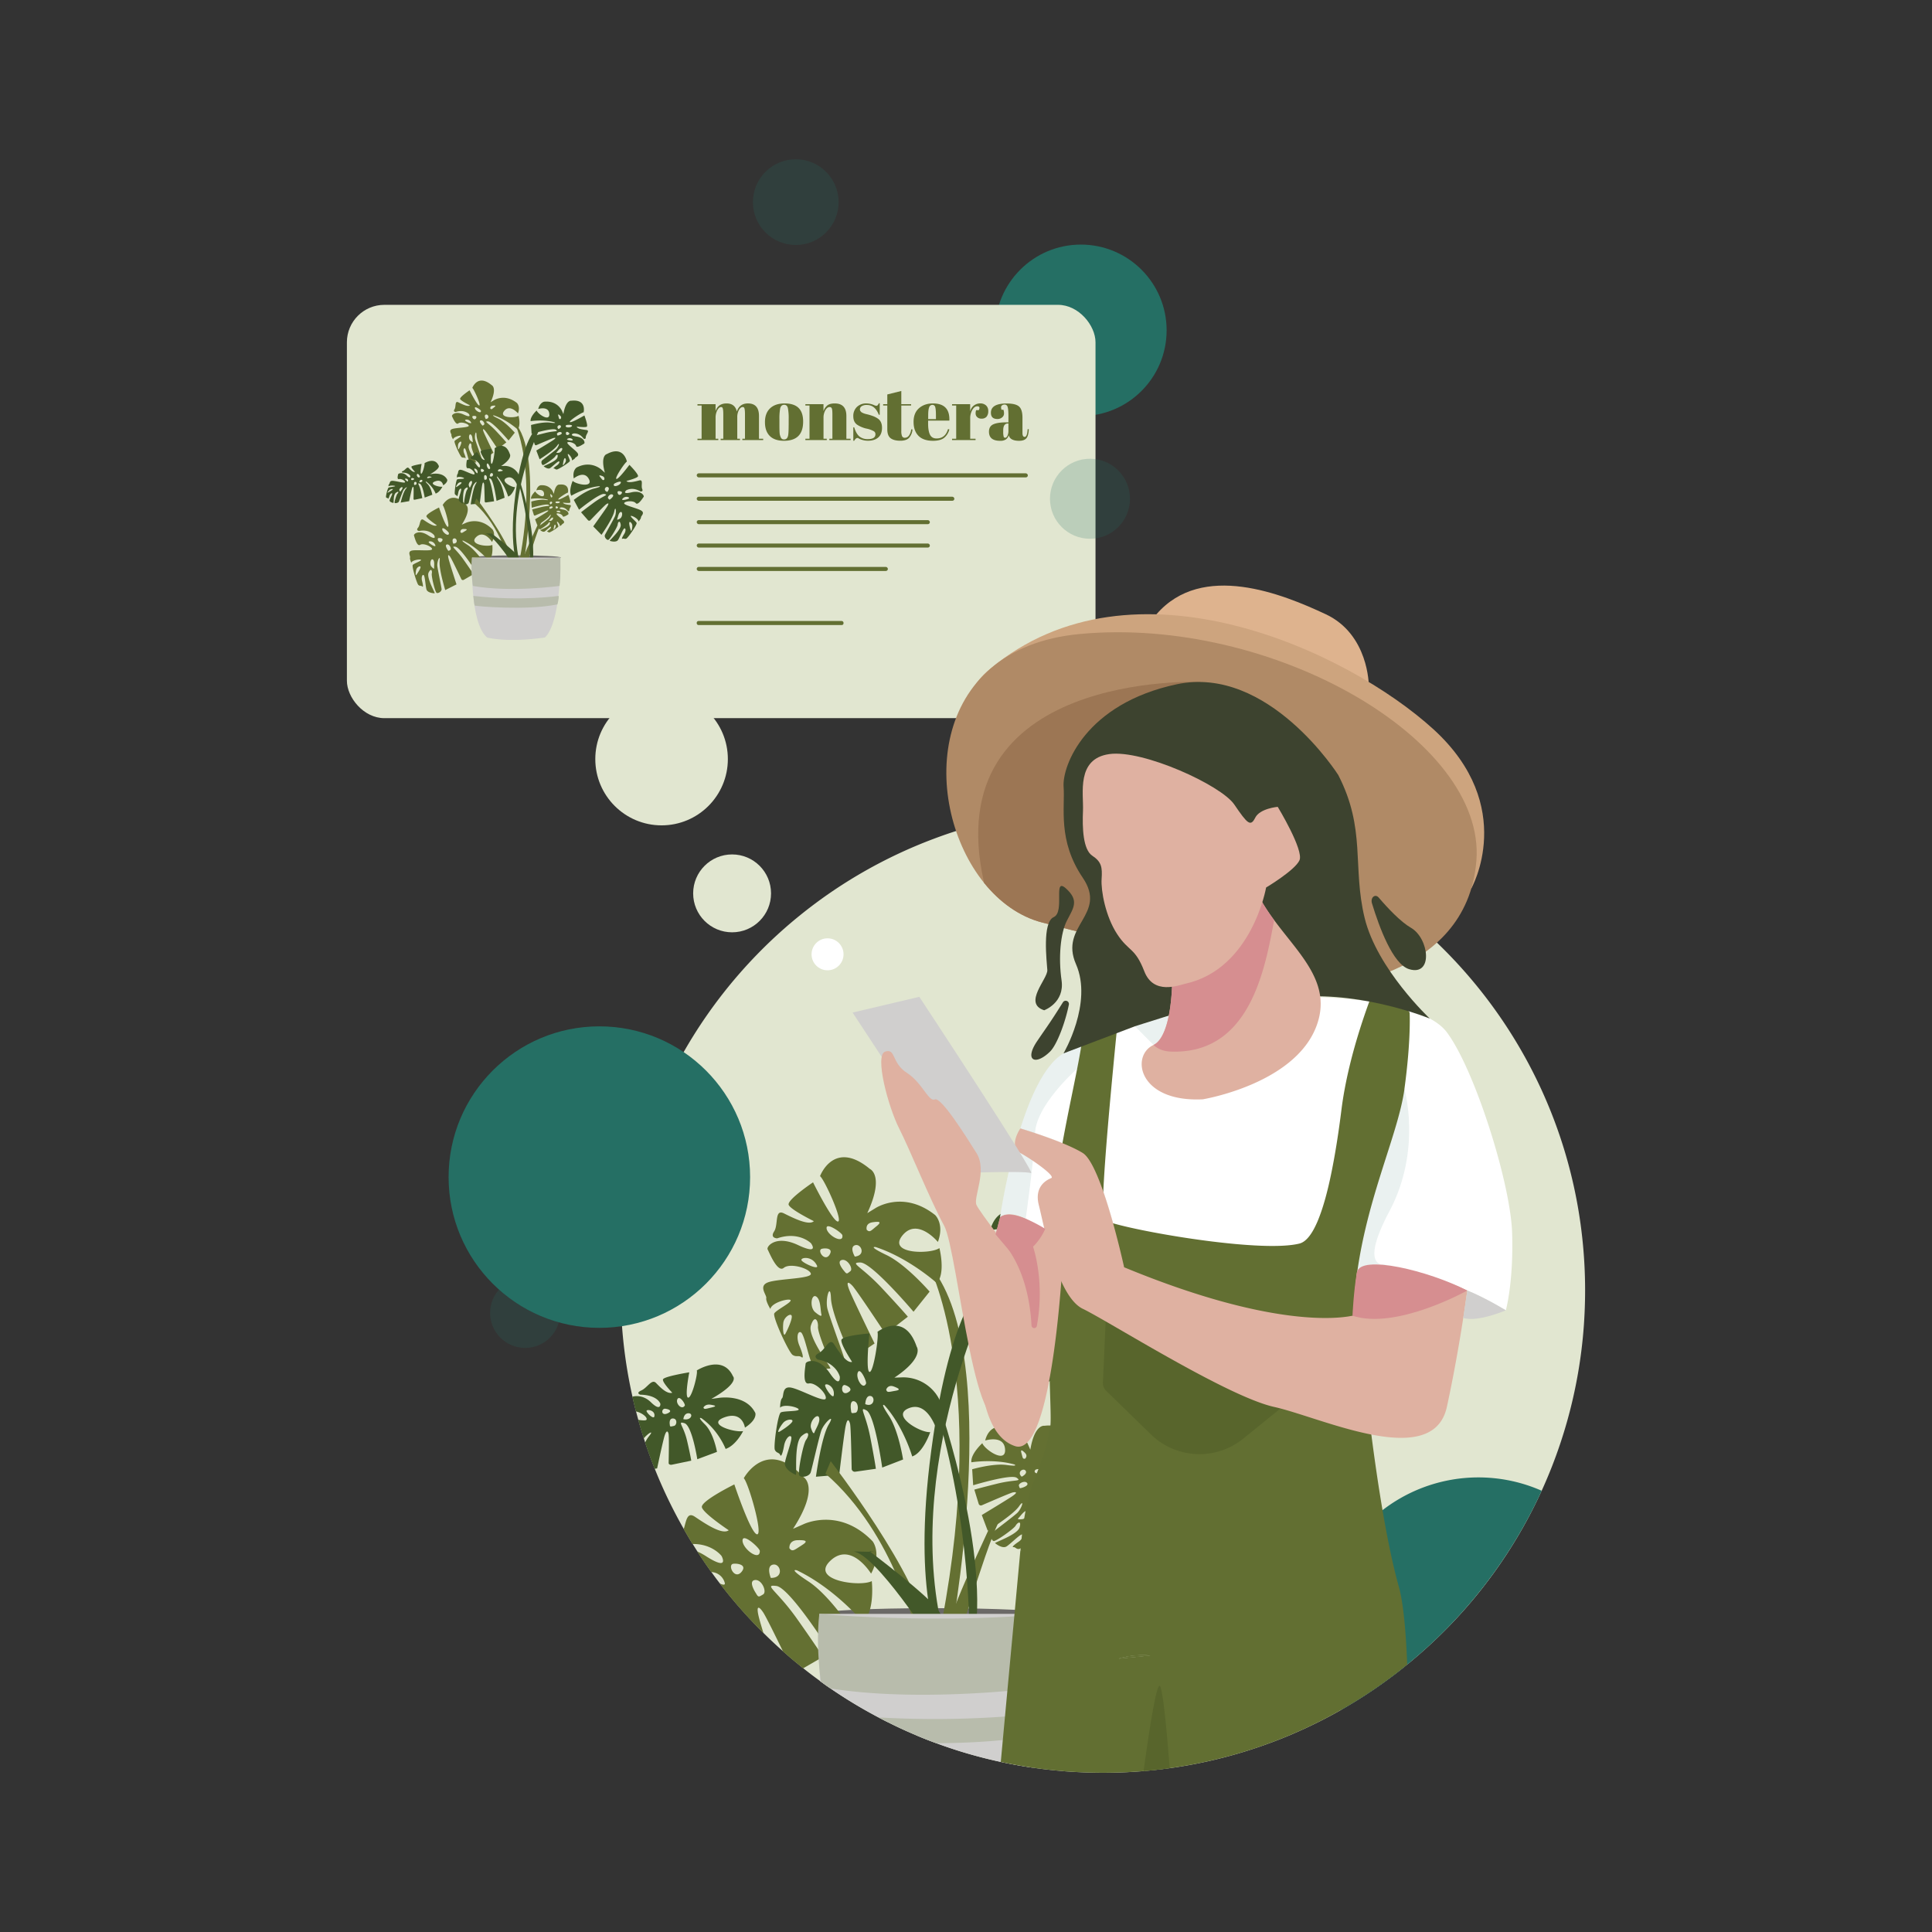 <svg xmlns="http://www.w3.org/2000/svg" viewBox="0 0 1920 1920"><rect x="0" y="0" width="1920" height="1920" fill="#333333" stroke="none"/><defs><style>.cls-1{fill:#e1e6d0;}.cls-2{fill:#256f64;}.cls-3{fill:#deb38e;}.cls-4{fill:#cda47e;}.cls-5{fill:#b08a66;}.cls-6{fill:#6b6967;}.cls-7{fill:#425829;}.cls-8{fill:#647032;}.cls-9{fill:#d0cfce;}.cls-10{fill:#b8bcac;}.cls-11{opacity:0.2;}.cls-12{fill:#626f32;}.cls-13{fill:#fff;}.cls-14{opacity:0.1;}.cls-15{fill:#9c7654;}.cls-16{fill:#58652c;}.cls-17{fill:#dfb1a1;}.cls-18{fill:#3d432f;}.cls-19{fill:#d68e90;}</style></defs><g id="Layer_2" data-name="Layer 2"><path class="cls-1" d="M1575.26,1282.48c0,11.76-.45,23.38-1.25,34.92a478.16,478.16,0,0,1-171.7,333.66c-1.26,1.08-2.54,2.13-3.83,3.13-6.64,5.5-13.42,10.72-20.38,15.76q-17.52,12.83-36.24,24c-3,1.78-6,3.55-9,5.29-8.45,4.84-17.11,9.43-25.88,13.7q-9.18,4.54-18.6,8.63c-2,.9-4,1.77-6,2.61q-20.76,8.76-42.43,15.58a475.63,475.63,0,0,1-66.11,15.72c-3.76.62-7.55,1.21-11.34,1.7-6,.87-12.07,1.57-18.19,2.19l-7.79.73q-8.61.69-17.28,1.12-11.54.51-23.17.52c-3.72,0-7.44,0-11.12-.14-9.19-.21-18.33-.66-27.37-1.36-.63,0-1.22-.14-1.85-.21q-15-1.2-29.7-3.37-15.86-2.3-31.4-5.67a463.93,463.93,0,0,1-64-18.57c-5.74-2.09-11.41-4.28-17-6.61h0c-1.42-.62-2.85-1.18-4.24-1.84q-13.2-5.54-26-12c-.18-.07-.35-.18-.53-.25-1-.45-1.94-.94-3-1.46-1.88-.94-3.79-2-5.67-2.92l-1.11-.59a473.65,473.65,0,0,1-47.75-28.8c-2.26-1.53-4.49-3.09-6.68-4.66l-.91-.69c-.62-.46-1.28-.91-1.91-1.39a7.94,7.94,0,0,1-.8-.6q-8.55-6.15-16.76-12.73-10.23-8.09-20-16.76-10-8.82-19.44-18.22a473.11,473.11,0,0,1-43.47-49.35c-2.89-3.72-5.71-7.51-8.42-11.34-.49-.63-1-1.29-1.42-2q-6.48-9.07-12.45-18.4c-1.6-2.46-3.17-5-4.73-7.47q-4.12-6.63-8-13.46l-.73-1.29a473.2,473.2,0,0,1-28.93-60c-3.41-8.55-6.58-17.25-9.5-26-.45-1.4-.9-2.79-1.35-4.21-1.08-3.31-2.09-6.61-3.1-10-.83-2.82-1.67-5.63-2.43-8.48s-1.53-5.53-2.23-8.32q-1.94-7.31-3.55-14.67a479.41,479.41,0,0,1-11.65-105.49c0-148.46,67.51-281.14,173.51-369,1.25-1,2.5-2.08,3.79-3.09a478,478,0,0,1,133.48-76.62q18-6.82,36.72-12.14c6.86-1.94,13.74-3.75,20.7-5.39l2.68-.62c5.91-1.39,11.89-2.65,17.87-3.76a479.59,479.59,0,0,1,90.49-8.52q24.1,0,47.62,2.33c2.78.28,5.53.52,8.31.84,6.5.76,13,1.67,19.44,2.71a6.56,6.56,0,0,1,.87.14q20.8,3.33,41,8.41c5.35,1.29,10.64,2.75,15.89,4.28,3.1.87,6.16,1.78,9.18,2.75a15.32,15.32,0,0,1,1.81.59,475.34,475.34,0,0,1,98.42,43.72,481.14,481.14,0,0,1,75.78,55.15C1513.07,1012.05,1575.26,1140,1575.26,1282.48Z"/><path class="cls-2" d="M1532.1,1481.49a480.79,480.79,0,0,1-129.79,169.57c-1.26,1.08-2.54,2.13-3.83,3.13-6.64,5.5-13.42,10.72-20.38,15.76q-17.52,12.83-36.24,24c-3,1.78-6,3.55-9,5.29a155.76,155.76,0,0,1,199.28-217.74Z"/><circle class="cls-1" cx="657.47" cy="754.36" r="65.87"/><circle class="cls-2" cx="1074.16" cy="328.28" r="85.21"/><rect class="cls-1" x="344.74" y="302.95" width="743.97" height="410.75" rx="37.21"/><path class="cls-3" d="M1360.27,681s0-50.53-42.72-70.56-122.85-52.64-168.35.12C1149.2,610.52,1327,662.18,1360.27,681Z"/><path class="cls-4" d="M1462.15,883s46.51-81.58-37.69-158.33S1126.18,545.9,984,664.72,1462.15,883,1462.15,883Z"/><path class="cls-5" d="M1467.23,855.17c-9.36,120.26-156.36,126.76-156.36,126.76S1198.43,957.17,1096,932c-20.93-5.15-41.42-10.3-60.48-15.27-22.43-5.84-42-20.1-57.52-39.27v0c-62-76.86-58-233,94.94-247.38C1264.09,612.1,1476.58,734.9,1467.23,855.17Z"/><ellipse class="cls-6" cx="928.06" cy="1603.82" rx="113.96" ry="5.65"/><path class="cls-7" d="M1233.88,1464.24c5.8,7.09,18.18-13.29,20.24-15.93,1.14-1.46-.77-6.61-6.92-10l0,0c-4.49-2.47-11.16-4-20.59-2.43h0a17.28,17.28,0,0,0-2.23.45h0a12.1,12.1,0,0,0-1.57.31c-13.94,3.31-16.66,1.5-16.24-.83a2.8,2.8,0,0,1,.31-1,12.38,12.38,0,0,1,2.4-3.1,26.84,26.84,0,0,1,11.58-3.72,35.17,35.17,0,0,1,14.92,1.6,48.76,48.76,0,0,1,10.16,4.63s8.07,1.6,4.49-6.65c-1.12-2.5-1.19-5.77-1-9,.07-2.19.25-4.39.21-6.33,0-4.49-1.08-7.58-6.47-6.19-11.06,2.85-28.66,7.51-33,1.35,0,0,26.54-6.78,29.49-11.58.84-1.39-.62-4.48-3.2-8.17-6.19-9-18.71-21.6-18.71-21.6s-3,4-7.2,9.39c-8.66,11.13-22.6,28-26.11,26.75s7.06-19.13,16.17-31.83c4.69-6.53,9-11.75,10.71-12.55,0,0-8-42.85-51.44-19.23,0,0-3.75.69-6.5,6-3.17,6-5,18,1.49,41.87l-7.65-7a54.47,54.47,0,0,0-50.74-12,71,71,0,0,0-13.87,5.39S1071,1380,1075,1401c0,0,26.19-22,38.78,1.42s-33.32,13.46-41.42,4.8a90,90,0,0,0-4.9,15.34c-1.64,7.65-2.23,16.56,1.42,22.71a206.52,206.52,0,0,1,43.61-18.78,155.18,155.18,0,0,1,26.61-5.56l.94-.11s4,.21.83,1.85c-1.7.9-5.63,2.22-13.63,4.24-.8.21-1.63.42-2.47.66-22,6.57-49.52,28.45-49.52,28.45l13.49,25.11s52.72-43.09,64.9-40.35-1.78,3.55-27.48,22.54-32.24,24.45-32.24,24.45l5.74,6.54,11.93,13.63a4.18,4.18,0,0,0,5.91.35,1.38,1.38,0,0,1,.25-.21c9.28-9.7,36.48-38,40.48-40.76,5.15-3.58,9.42-4.59,0,9.49-7.13,10.65-22.43,32-29.56,41.88v0l-3.72,5.18,21.18,21.6s12.06-17.32,21.63-34.46c5.32-9.53,9.87-19,11.13-25.43,3.51-17.87,6.36,2.75,1.67,12.77-1.22,2.57-3.34,6.61-5.85,11.3-7.27,13.46-17.8,32.1-19.72,36-2.57,5.29,4.66,13.88,8.66,12.66s23.55-32.83,24-39.13,5.66-13,7.72.21-29.81,40.8-28,41.49,16.45,4.94,21.18-2.26,12.73-29.07,16.45-29.63,3.73,7.37-.8,14.47-7.65,13.56-4.27,12.07,5.35,1.42,9.73-.35,28.11-36.07,26.54-40.13c-1.18-3.06-10-10.51-13.56-14.85-1.22-1.43-1.81-2.54-1.39-3,.66-.8,3.82.07,7.4,1.84h0c5.6,2.82,12.24,7.76,12.45,12.24,0,0,6.43-7.23,6.22-10.67-.06-1.39,1.71-3.45,3.17-5.84,2.12-3.55,3.55-7.8-2.68-11.55-10.43-6.3-46-13.81-43.54-19.16S1228.17,1457.18,1233.88,1464.24Zm-80.9-59.93c-3.79,2.65-4.8-.24-9.67-6s-3-6.3,4.8-3.38S1153,1404.31,1153,1404.31Zm64.65,108.86c1.81-2.37,7.59,3.51,7.45,9.53s-2.44,16-4,11.51S1215.65,1515.74,1217.63,1513.17Zm-21.21-71.89a6.87,6.87,0,0,1-3.1,1.71c-2,.45-4.13-.39-5.46-3.73-1.94-5.07,1.05-6.12,4.32-5.77a12.64,12.64,0,0,1,5.87,2C1199.38,1436.93,1198.33,1439.54,1196.42,1441.28Zm-41.67-11.06c-1.14-4.45,3.69-9.11,7.8-6.81,3.09,1.7,2.57,4.9,1.32,7.61a23.66,23.66,0,0,1-3,4.63C1157.12,1434.36,1155.28,1432.31,1154.75,1430.22Zm14.82,23.3c-3.44,3.13-3.44,2-6.43-1.28-2.51-2.72,2.67-9.81,7.89-10.4a5.12,5.12,0,0,1,3.2.52,4.19,4.19,0,0,1,.94.66s0,0,0,0C1178.68,1446.5,1169.57,1453.52,1169.57,1453.52Zm8.28-37.84c.8-2.43,20.34-10.88,17.77-3.51S1174.72,1425,1177.85,1415.68Zm16.1,88s-9.63,5.85-7.72,1.36,3.23-15.69,8.59-17.81S1200.56,1498.74,1194,1503.67Zm5.46-49.73c7.06-10.15,20.24-4.42,16.87-1.7S1196.25,1458.53,1199.41,1453.94Z"/><path class="cls-7" d="M1107.46,1276.89c-9.29-1.15-24-3-25-8.87,0,0,22.12,2.85,25.91.14s-6.16-28.7-6.16-28.7-33.91,19.9-37.21,17,30.64-24.77,35.23-25c0,0,2.5-10-1.57-18.51a18.26,18.26,0,0,0-2.29-3.65c-4.38-5.46-12.66-9.32-27.93-7.55,0,0-12.59-2.53-19.16,29.15,0,.24-.11.49-.14.73-.28,1.39-.56,2.82-.8,4.31l-3-7v0l-.24-.52s-.21-.49-.63-1.36v0a2.19,2.19,0,0,0-.17-.35,41.16,41.16,0,0,0-7.44-10.12s0-.07,0-.07c-6.88-7-18.71-14-37.66-12.31a13.77,13.77,0,0,0-4.73,2.12c-3,2-6.71,5.6-9.22,12.45a38.71,38.71,0,0,0-1.28,4.17s1.46-.45,3.72-.9c.94-.17,2-.38,3.2-.49,7.65-1,19.12-.27,21.18,11.72.13.73.2,1.5.27,2.33.46,7.13-2.71,9.5-7.23,9.12-.1,0-.24,0-.35,0s-.35,0-.52-.07c-5.15-.76-11.82-4.66-16.9-9-3.72-3.1-6.61-6.44-7.44-8.84,0,0-17,15.38-15.62,27.34a162,162,0,0,1,18.92-1.53,164.22,164.22,0,0,1,25.32,1.15c.35,0,.69.1,1.08.17h0a115.11,115.11,0,0,1,16,3.2s7,3.24-11.58.73c-.87-.1-1.77-.21-2.68-.24a27.8,27.8,0,0,0-3.06-.18c-8.69-.24-18.74,1.22-27,2.82-9.18,1.77-16,3.76-16,3.76l1.49,22.74,2-.59c1.64-.49,4.14-1.22,7.27-2.05,2.33-.66,5-1.39,7.93-2.16,7.2-1.84,15.65-3.86,23.34-5.28,3.82-.7,7.51-1.26,10.71-1.53,5.14-.49,9.11-.32,10.92.94,5.7,4,2.15,3.44-9.25,5-3.52.45-7.76,1.11-12.7,2.19-2,.38-4.07.87-6.26,1.43-8.87,2.22-15.47,3.93-20.34,5.25-2.33.62-4.28,1.14-5.85,1.6-4.59,1.25-6.22,1.74-6.22,1.74l3.76,12.1.8,2.57,1.73,5.64a3.39,3.39,0,0,0,4.25,2.08.53.53,0,0,0,.28-.14c5.56-2.43,17-7.37,26.88-11.51,8-3.37,15-6.19,17-6.71.06,0,.1,0,.17,0,4.45-1,7.69-.67.49,4.52-1,.76-2.26,1.6-3.76,2.57-3.62,2.33-8.87,5.56-14.36,9-12.52,7.72-26.5,16.14-26.5,16.14l8.45,22.4s7.61-4.77,16.73-11.1c10.67-7.44,23.4-17.11,28.1-23.75,8.72-12.31,3.82,3.93-3.13,10-4.53,3.89-16.45,13-25.25,19.89-4.77,3.65-8.66,6.68-10,7.79-3.65,3.23-1.29,11.72,2.16,12,.94.07,3.61-1.25,7-3.3,8.76-5.29,22.43-15.41,24.27-18.68,2.58-4.52,8.63-8,5.64,2.51-2.23,7.75-20.94,15.79-30.09,19.86-3.23,1.46-5.25,2.39-5,2.67a26.62,26.62,0,0,0,4.69,3.27c3.52,2,8.32,3.72,11.9,1.32,6-4,19.41-17.84,22.4-17.11s.27,6.58-5.5,10.51-10.36,7.89-7.3,7.75,3.51,2.71,7.37,2.64c1.32,0,5.74-2.26,10.92-5.28.21-.11.42-.25.63-.35,2.71-1.63,5.63-3.44,8.41-5.29,7.13-4.66,13.39-9.42,13.53-11.06.21-3.51-7-16.79-5-17.73s12.21,10.88,10,16.38c0,0,7.27-3.44,8.28-6.09s12-5,6.29-12.8-29.59-24.1-25.87-27.26,20.17,1.95,22,9c1.53,5.77,12.66-.9,18-4.28h0c.07-.07.14-.1.17-.14,1.11-.69,1.91-1.21,2.33-1.46.84-.45,1.29-2.26.77-4.59-1.08-4.66-6.16-11.41-20.14-13.53-21-3.06-8.38-7.72-8.38-7.72s14.74-3.2,26.39,12.8c0,0,5.46,3.58,5.67-3.62S1116.78,1278.1,1107.46,1276.89Zm-67.09-36.56c4.8,4.49.42,8.45.42,8.45-3.72.77-3.52-1.66-5.15-7.37S1035.64,1235.74,1040.37,1240.33Zm1.08,25.53c3.34,4.31-5.46,8.66-5.46,8.66C1028.48,1267.88,1038.14,1261.58,1041.45,1265.86Zm-5.08,24.55c-1.84.66-2.64.77-3.13.21s-.7-1.49-1.25-3.09c-.35-.94.24-2,1.28-3,2.4-2.19,7.31-3.76,9.85-1.6a1.84,1.84,0,0,1,.52.52c1.15,1.39.62,2.64-.52,3.68C1040.93,1289.16,1036.37,1290.41,1036.37,1290.41Zm6.26,41.29a10.48,10.48,0,0,1-5.11,3.33s-9.18,1.53-6.23-1.28c2.68-2.61,7.06-9.74,11.55-10.61a3.94,3.94,0,0,1,.9-.1C1047.08,1323,1045.9,1328.11,1042.63,1331.7Zm11.48,26.81a30.32,30.32,0,0,1-2.37,4c-2.26,3.38-4.83,6.06-4.59,3.34.38-3.79,2.3-15.37,4.59-16.66a1.21,1.21,0,0,1,.56-.17C1054.32,1349,1056.09,1354.44,1054.11,1358.51Zm.8-72v-.14a5.36,5.36,0,0,1,0-1.07c0-.25.07-.49.11-.7l0-.38c.52-2.68,2.16-3,3.9-2.44,2.19.7,4.59,2.93,4.87,3.73a2.52,2.52,0,0,1-1,2.53C1060.47,1290.1,1055.46,1291,1054.91,1286.48Zm16.73,16.94c-3.45,1-17.12-1.36-13.19-3.79C1067.18,1294.2,1075.08,1302.34,1071.64,1303.42Zm-1.74-36.06c-3,3.16-11.1,3.54-14.26,1.6a3.76,3.76,0,0,1-.59-.42c-1-.91-1.08-2.16.27-3.72a.73.73,0,0,1,.14-.18.84.84,0,0,1,.39-.24C1058.8,1263,1074.1,1262.94,1069.9,1267.36Z"/><path class="cls-8" d="M1065.13,1469.24c-6.54-.76-16.69-2-17.46-6.15,0,0,15.37,2,18,.17s-4.28-20-4.28-20-23.61,13.88-25.84,11.72,21.32-17.25,24.48-17.39c0,0,2.44-9.77-3.16-16a14.72,14.72,0,0,0-7.44-4.24,24.4,24.4,0,0,0-5.64-.7,39.44,39.44,0,0,0-5.87.28s-9.67-2-14,23.76l-2.3-5.26a13.11,13.11,0,0,0-.94-1.87c-2.57-4.77-11.16-16.8-31-15a7.24,7.24,0,0,0-1.67.55c-2.43,1.12-6.88,4.18-8.94,12.45,0,0,18.82-5.91,19.76,8.8s-20.45.07-22.61-6.15c0,0-11.82,10.67-10.88,19,0,0,22.32-3.58,42.7,2.13,0,0,4.87,2.29-8.06.52s-33.84,4.28-33.84,4.28l1,15.89s37.56-11.37,43.19-7.44-1.77,1.49-19.61,5.94-22.44,5.85-22.44,5.85l4.35,14.19a2.28,2.28,0,0,0,2.92,1.42c.07,0,.14-.07.21-.07,7.17-3.09,27.93-12.1,30.71-12.76,3.44-.63,5.88-.28-2.36,5s-28.42,17.46-28.42,17.46l5.88,15.61.35-.21c1.11-.69,4.73-3,9.18-6.05h0s0,0,0,0c7.79-5.36,18.05-12.91,21.59-18,6-8.59,2.65,2.71-2.15,6.92-4,3.55-16.69,13.11-22.19,17.43h0c-1,.83-1.81,1.46-2.23,1.8-1.53,1.33-1.57,3.93-.8,5.92v0c.49,1.32,1.36,2.37,2.29,2.44,2.44.2,20-12.18,21.74-15.31s6-5.6,3.93,1.71-25.18,15-24.38,15.68,7.37,5.91,11.51,3.2c3.93-2.57,12.18-11,15-11.82v0a1.18,1.18,0,0,1,.56-.07c1.46.32.87,2.51-1,4.8a.09.09,0,0,1,0,.07,14.07,14.07,0,0,1-2.71,2.44c-4,2.71-7.24,5.42-5.11,5.35s2.43,1.85,5.18,1.85a5.36,5.36,0,0,0,1.81-.6c5.77-2.47,21.38-12.52,21.49-14.64.14-2.43-4.87-11.65-3.51-12.38s8.52,7.58,7,11.44c0,0,5-2.43,5.71-4.2s8.31-3.52,4.45-8.87-20.59-16.73-18-19,14,1.36,15.3,6.23,12.59-3.17,14.3-4.07,1.08-10.47-13.53-12.59-5.84-5.39-5.84-5.39,10.22-2.19,18.36,8.94c0,0,3.79,2.5,4-2.51S1071.64,1470,1065.13,1469.24Zm-46.67-25.52c3.37,3.13.31,5.87.31,5.87-2.57.56-2.43-1.14-3.58-5.14S1015.19,1440.55,1018.46,1443.72Zm.73,17.8c2.29,3-3.79,6-3.79,6C1010.18,1463,1016.89,1458.53,1019.19,1461.52Zm-3.58,17c-2.51.91-2.3.28-3-2s5.84-5.57,8.07-2.79S1015.61,1478.56,1015.61,1478.56Zm2.19,30.54h0a6.63,6.63,0,0,1-1.42.59s-6.37,1-4.31-.94c1.73-1.63,4.38-5.74,7.06-7a3.39,3.39,0,0,1,1.6-.42C1023.61,1501.31,1021.48,1507,1017.8,1509.1Zm10.26,16.9c-1.5,3.06-5.08,7.72-4.8,5.15s1.56-10.75,3.23-11.62C1027.92,1518.7,1029.48,1522.91,1028.06,1526Zm.48-51c.39-5.42,5.81-.87,6.16.14C1035.5,1477.56,1028.27,1480.48,1028.54,1475Zm11.69,12.66c-2.36.73-12-.94-9.18-2.64C1037.14,1481.21,1042.66,1486.91,1040.23,1487.64Zm-1.22-25.11c-1.77,1.91-6,2.4-8.69,1.67h0c-1.91-.52-2.92-1.74-1.28-3.55a7,7,0,0,1,2.88-.66h0C1035.64,1459.71,1041.2,1460.2,1039,1462.53Z"/><path class="cls-8" d="M867.17,1531.7c-33.28-34.53-68.89-16.86-68.89-16.86l-10.16,4.48c27.17-41.83,10.44-51.36,10.44-51.36a5,5,0,0,0-.46-.46c-1.35-1.49-2.71-2.85-4.06-4.13-.94-.87-1.85-1.71-2.75-2.47a51.76,51.76,0,0,0-11.13-7.45c-25.91-12.34-41,15.58-41,15.58,4.49,4.25,19.37,55.68,13.29,55.75s-22.68-49.59-22.68-49.59-33.77,16.66-32.24,22.75,26.68,22.81,26.68,22.81c-6.44,4.87-23.13-6.36-33.63-13.42-7.86-5.29-8.56,4.17-11.1,12.34l.73,1.29q3.91,6.82,8,13.46c19.71-.32,28.86,11.89,28.86,11.89s8.66,15.65-15.58.14a55.54,55.54,0,0,0-8.55-4.56q6,9.34,12.45,18.4c.45.66.93,1.32,1.42,2a14.42,14.42,0,0,1,13.43,10.68c.76,2.5-1.74,2.19-5,.66a473.11,473.11,0,0,0,43.47,49.35c-1.29-4.28-2.43-8.11-3.34-11.24-5.15-18-1.08-15.44,2.71-9.87,2.3,3,12.14,23,20.07,39.33q9.76,8.65,20,16.76l15.34-8.86,0,0,.56-.31,3.82-2.23s-1-1.67-4-6.19c-.27-.41-.55-.87-.9-1.35,0,0,0,0,0-.07v0c-3.82-5.63-10.15-15-20.41-29.49-20.38-29-34.4-35-21-33.35,8.59,1.08,28.35,27.82,41.36,46.84,0,0,0,0,0,.07.35.42.59.87.87,1.26v.06c6.82,9.92,11.55,17.32,11.55,17.32l22.15-21s-3.65-5.56-9.39-13.18v0c-.42-.59-.87-1.18-1.32-1.78s-.87-1.11-1.32-1.67c-.77-1-1.6-2-2.47-3.13-8.31-10.43-19.2-22.5-29.7-29.35-21.32-13.94-11.24-10.95-11.24-10.95,23.13,11.06,42.71,28.1,54.26,39.51,1.42,1.39,2.74,2.71,3.89,3.92.94.94,1.78,1.81,2.51,2.61.59.59,1.11,1.19,1.56,1.67,2.12,2.3,3.24,3.65,3.24,3.65a18.06,18.06,0,0,0,3.93-4.9,21.47,21.47,0,0,0,1.53-3,39.82,39.82,0,0,0,1.63-4.69c3.51-12.66,1.77-28.1,1.77-28.1-11.16,6-61.87-.49-41.21-20.17s40.52,12.76,40.52,12.76a47.09,47.09,0,0,0,3.23-7.3v0a35.31,35.31,0,0,0,2-9.42v0C871.59,1537.06,867.17,1531.7,867.17,1531.7ZM737,1562c-6.57,8.11-13.52-5.28-9.21-7.65C729.52,1553.3,743.54,1553.89,737,1562Zm.94-30.88c-.27-8.52,17.08,7.34,17.15,10.15C755.29,1552,738.18,1539.56,737.9,1531.08Zm20.45,53.42c-4.14,2.29-4.59,3.37-7.09-1.08,0,0-8.21-12.14-1.22-13.22S762.49,1582.2,758.35,1584.5Zm7.65-16.38s-5-12,2.3-13.29S779.67,1568.26,766,1568.12Zm30.4-32.21c-6.92,4.18-8.87,6.75-11.93,2.68,0,0-.94-7.75,8.07-8S803.36,1531.7,796.4,1535.91Z"/><path class="cls-8" d="M933.57,1240.33c-8.59,6.23-51.72,6.23-36.87-12.38s35.37,6.3,35.37,6.3c6.64-18.09-2.75-26.75-2.75-26.75-31.89-25.25-59.5-6.74-59.5-6.74l-7.93,4.86c17.6-37.83,2.5-44,2.5-44-35.85-29.7-49.45,7.23-49.45,7.23,4.24,3.06,23,44.35,17.87,45.08S808,1175,808,1175s-26.19,17.53-24.21,22.4,25,16.17,25,16.17c-4.8,4.69-20-2.89-29.66-7.69s-5.39,11.17-9.81,17.91,3.06,6.86,3.06,6.86c21.46-7.38,33.56,4.86,33.56,4.86s9.15,12.18-12.94,1.78-31.65,1.6-30.12,4.38,9.71,23.54,16,18.33,25.43.42,26.92,5.63-31.93,5-42.29,8.66-1.36,12.66-2,15.72,4.07,10.82,4.07,10.82c1.35-6.51,18.81-10.89,20.1-8.73s-14.16,9.74-16.17,13.11,14.36,38.74,18.15,41.25,6,.17,8.8,2.22.87-4.41-2.12-11.65-1.88-14.4,1.43-13.08c3.09,1.22,6.88,20.25,10,28.56.17.45.34.87.52,1.25,2.36,5.32,10.12,6.36,15,6.43a31.86,31.86,0,0,0,3.89-.21c.49-.06-1-2.43-3.41-6.08-1.8-2.82-4.13-6.37-6.46-10.19-5.71-9.43-11.38-20.55-9.43-26.5,3.79-11.51,7.51-4.42,7,1.28-.25,2.86,2.81,12.14,6.36,21.08,3.69,9.11,7.86,17.84,9.63,18.78,3.38,1.77,10.65-4,9.88-9a3.56,3.56,0,0,0-.14-.63c-1.49-5.21-13.39-37.63-16.17-47.5s2.78-27.83,3.37-11.06c.32,9.11,6.51,26.15,12.11,39.78,4.62,11.41,8.86,20.45,8.86,20.45l16-10.92,6.37-4.35s-16.73-34.32-23.24-48.76-2.78-12.76,1.08-8.72c3.06,3.06,22,31.4,29.74,43.05.35.52.66,1,.94,1.43,0,.07.07.07.07.14a3.94,3.94,0,0,0,5.53.94l7.33-5.67,11.62-9s-5.08-6.23-25.63-28.24-33-25.56-21.6-25.63,52.86,48.93,52.86,48.93l16-20s-23.34-27-42.85-36.35-10.75-7.93-10.75-7.93c29,9.53,53.67,29.71,59.54,34.75,0,0,0,0,0,0h0l1.29,1.15a14.78,14.78,0,0,0,2.51-4.14C938.57,1259.6,933.57,1240.33,933.57,1240.33Zm-153.1,85.21c-2.08,3.72-2.71-5.67-2-11.09s7-9.53,8.18-7.1C788.05,1310,782.52,1321.82,780.47,1325.54Zm16.31-72.69c-2.57-3.09,10.16-5.67,15.1,4.87C814.17,1262.42,799.36,1255.91,796.78,1252.85Zm12.73,50.64c-5.21-5.7-2.92-17.94,1.64-15s4.07,13.25,5.14,17.66S809.51,1303.49,809.51,1303.49Zm15-56.72c-4.52,7.51-11.9-2.92-8.59-5.36C817.23,1240.33,829,1239.32,824.47,1246.77Zm-3-25.84c-1.22-7.13,15.27,4.31,15.62,6.61C838.55,1236.54,822.66,1228.09,821.44,1220.93ZM845,1263.36c-3.13,2.36-3.38,3.3-6-.14,0,0-8.28-9.29-2.57-11S848.29,1261,845,1263.36Zm4.52-14.58s-5.67-9.46.28-11.3S860.88,1247.57,849.51,1248.78ZM871,1218.67c-5.29,4.2-6.58,6.57-9.67,3.47,0,0-1.78-6.29,5.74-7.44S876.25,1214.42,871,1218.67Z"/><path class="cls-7" d="M936.63,1397.77a51.34,51.34,0,0,0-3-6.74s0,0,0-.07a40.28,40.28,0,0,0-36.83-22.16l-7.93.28C919,1348.91,911,1338.34,911,1338.34c-5.22-15.3-13-20.24-20.35-20.83-5.32-.49-10.39,1.35-13.87,3.16a30.3,30.3,0,0,0-4.77,2.92c1.64,3.93-4,41.35-8,39.79-2.26-.91-1.91-13.46-1.22-23.93.52-7.72,1.22-14.29,1.22-14.29s-19.93,1.53-26.08,4.76c-1,.52-1.64,1.08-1.74,1.71-.87,4.34,10.6,21.8,10.6,21.8-2.43.66-5.25-1.18-8-4.1-3.65-3.76-7.2-9.29-9.88-13.43-3.13-4.93-6.12-.62-9.63,3.69a24.09,24.09,0,0,1-4,4.14,8.74,8.74,0,0,1-1.71,1.11c-6.29,3.1-.94,6.23-.94,6.23a34.3,34.3,0,0,1,9.11,2.85c10.85,5.22,12.87,14.26,12.87,14.26s.94,12.52-10.22-3.93a38.69,38.69,0,0,0-3.13-4c-5.78-6.5-11.55-8-15.51-7.68-3.1.21-5,1.6-5.12,2.61-.14,2.57-3.79,21,3.13,19.68s18.19,10.57,16.84,15-25.43-9.29-34.57-10.89-6.85,8.59-8.8,10.54-2,9.42-2,9.42c4-4.14,18.57-.28,18.5,1.81s-14.71,1.29-17.74,2.92-7.44,33.77-5.95,37.15,4.25,2.5,5.32,5.14,2.72-2.88,3.87-9.32,5.35-11.09,7-8.87-5.07,19-6.15,25.77,9.32,11.59,10.75,12.14c.34.14.38-1.7.38-4.69,0-9.15-.56-28.87,5.49-33.91,8-6.75,7.45-.25,4.42,3.79-2.54,3.41-7,24.73-7.16,32.59a6,6,0,0,0,.31,2.67c.59,1,2,1.46,3.75,1.46,3,0,6.82-1.63,7.69-4.48,1.36-4.42,7.72-32.62,10.3-40.83s14.95-19,7.58-6.64-12.73,51.92-12.73,51.92l11.65-1h0l11.48-1s.07-.62.21-1.7c.8-6.71,3.79-31.62,5.53-42.85,2-13,3.93-10.29,5.08-6,.8,3.73,1.35,34.12,1.56,44.59v.35a3.13,3.13,0,0,0,3.51,2.64l20.56-2.92s-.8-6.61-5.46-30.78-12-31.75-3.79-27.2,15.54,56.76,15.54,56.76l20.73-8s-4.42-28.9-14.15-43.54-4.07-10.09-4.07-10.09c18.95,21.39,27.3,50.57,27.3,50.57,11.09-3.72,17.91-24.17,17.91-24.17-9.11,1-40.21-16.56-20.9-23.9,13.53-5.18,21.77,8.49,25.49,17l0,0a61.88,61.88,0,0,1,2.3,6.3,22.79,22.79,0,0,0,4-4v-.07a17,17,0,0,0,3.06-6.36C940.42,1404.66,936.63,1397.77,936.63,1397.77Zm-162,25c-3.23,1.88.67-5.21,3.73-8.79s9.35-4.07,9.21-1.78C787.25,1414.68,777.83,1421,774.59,1422.81Zm34.85.6c-1.28,3.65-3.65-4.73-3.65-4.73-1.15-6.3,6.16-14.16,8.07-10.16h-.07C815.74,1412.59,810.73,1419.75,809.44,1423.41ZM820,1377c-.49-3.38,9.87,0,8.59,9.56C828,1390.92,820.47,1380.32,820,1377Zm22.74,6.78c-6.71,3.58-7.27-6.92-3.72-7.37C840.43,1376.18,849.44,1380.18,842.69,1383.76ZM850,1404c-3.37.45-4,1.08-4.27-2.5,0,0-1.78-10,3.06-8.94S853.44,1403.58,850,1404Zm2.51-40.13c2.36-5.64,8.94,9.25,8.17,11.09C857.58,1382.05,850.06,1369.53,852.5,1363.87Zm7.37,31.54s.28-9,5.36-8.07S868.6,1399.13,859.87,1395.41Zm29.39-13.15c-5.71.94-7.79,2.09-8.56-1.35,0,0,1.64-5.22,7.58-3S895,1381.39,889.26,1382.26Z"/><path class="cls-7" d="M750.63,1404.21c-9.67-19.37-36.27-15-36.27-15l-7.44,1c28.69-16.31,21.52-22.46,21.52-22.46-10.29-22.44-36-5.78-36-5.78,1.43,2.37-4.93,27.62-8.59,27s1.15-25.18,1.15-25.18-25.18,4.07-26.12,7,9.22,13.29,9.22,13.29c-5.29,1.6-11.93-5.36-16.17-9.71s-8.59,4.77-14.58,7.45-1.07,4.2-1.07,4.2c17.53.35,20,9.08,20,9.08s.56,8.17-9.39-1.56c-6.71-6.58-14.22-6.68-18.47-5.53q1.62,7.35,3.55,14.67c5.74,1.15,11.62,5.74,10.57,8.11-.52,1.11-3.89.9-8.34.21.76,2.85,1.6,5.66,2.43,8.48,1,3.34,2,6.64,3.1,10,4.06-4.94,11-9.22,5.11-2a30.8,30.8,0,0,0-3.76,6.19c2.92,8.79,6.09,17.49,9.5,26l2.47-.41s4.45-21.18,6.74-30,3.93-7.2,4.56-4.49c.66,2.3.28,22.33.14,29.18,0,1.22,1.49,2,3.23,1.64l19.23-4s-.55-4.28-4.13-19.72-10.23-19.76-2.65-17.53,12.8,35.82,12.8,35.82l19.55-7.3s-3.24-18.61-11.9-27.23-3.51-6.23-3.51-6.23c17.11,12.14,24,30.54,24,30.54,10.47-3.59,17.39-17.74,17.39-17.74-8.52,1.63-37-6.82-18.75-13.6s20.56,10.16,20.56,10.16C752.93,1410.61,750.63,1404.21,750.63,1404.21Zm-100.37,3.51c-.73,3-7.37-3.27-7.72-5.42S651.76,1401.29,650.26,1407.72Zm13.32-3.2c-6.47,3-6.6-3.86-3.23-4.52C661.71,1399.72,670,1401.5,663.58,1404.52Zm6,12.59c-3.13.63-3.79,1.08-3.93-1.22,0,0-1.28-6.43,3.24-6.22S672.8,1416.52,669.63,1417.11Zm3.66-26.78c2.36-3.93,8.1,5.25,7.3,6.54C677.46,1401.88,670.92,1394.37,673.29,1390.33Zm5.87,20s.49-6,5.29-5.84S687.23,1412,679.16,1410.36ZM707,1398.78c-5.36,1.22-7.31,2.23-7.93,0,0,0,1.7-3.65,7.16-2.78S712.34,1397.57,707,1398.78Z"/><path class="cls-8" d="M921.91,1255.14s60.66,112.18,14.09,356.41l-7.15,24.11h14.59C943.44,1635.59,1000.38,1340.85,921.91,1255.14Z"/><path class="cls-8" d="M825.54,1452.09c.29.57,88.35,113.89,96.37,171.84H910.82s-21-99.23-90.5-159.46Z"/><path class="cls-7" d="M936.93,1641.31c-1.72-2.43-31-53.44-11.45-199.88s53.44-167,53.44-167l9.88-2.65s-96.37,188.79-49.15,359.7Z"/><path class="cls-8" d="M988.8,1505.67c.21,2.15-40.42,84.42-46.15,110,0,0-8.22,20-2.93,15.81s14.09-5.29,14.09-5.29,33.55-113.32,43.07-120.62S988.8,1505.67,988.8,1505.67Z"/><path class="cls-7" d="M864,1541.51s58.88,44.22,68.75,59.17,9.94,23.25,9.94,23.25l-13.8,11.59s-59.6-93.29-81.56-93.72l22,.43Z"/><path class="cls-7" d="M963.4,1629.94s2.14-117.26-34.55-233.79l.57-11.59s53.51,147.51,39.34,242.73S963.4,1629.94,963.4,1629.94Z"/><path class="cls-9" d="M1040.65,1603.76v.94c0,27.44-1,51.23-2.54,71.89-.7,9.11-1.5,17.6-2.44,25.53s-1.91,15.09-3,21.8c-2,12.66-4.31,23.48-6.71,32.73q-15.86-2.3-31.4-5.67a463.93,463.93,0,0,1-64-18.57c-5.74-2.09-11.41-4.28-17-6.61h0c-1.42-.62-2.85-1.18-4.24-1.84q-13.2-5.54-26-12c-.18-.07-.35-.18-.53-.25-1-.45-1.94-.94-3-1.46-1.88-.94-3.79-2-5.67-2.92l-1.11-.59a473.65,473.65,0,0,1-47.75-28.8c-2.26-1.53-4.49-3.09-6.68-4.66l-.91-.69c-.62-.46-1.28-.91-1.91-1.39a7.94,7.94,0,0,1-.8-.6c-.17-3.44-.35-6.81-.45-10.12-.17-4.07-.31-8-.38-11.82-.11-2.92-.14-5.74-.18-8.42-.1-5.94-.1-11.34-.1-16.07v-.06c.07-11.17.31-18.54.38-20v-.28H863l42.29,0h65.59l37.31,0Z"/><path class="cls-10" d="M1033.38,1723.78c-.24,0-.45.11-.7.14a361.58,361.58,0,0,1-36.1,5.29c-21.35,2.16-44.13,3.06-66,3.2-5.74-2.09-11.41-4.28-17-6.61h0c-1.42-.62-2.85-1.18-4.24-1.84q-13.2-5.54-26-12c-.18-.07-.35-.18-.53-.25-1-.45-1.94-.94-3-1.46-1.88-.94-3.79-2-5.67-2.92l-1.11-.59a980.09,980.09,0,0,0,125.72-.87c20.9-1.57,34-3.34,36.93-3.79l.63-.07C1037.31,1708.41,1033.38,1723.85,1033.38,1723.78Z"/><path class="cls-10" d="M1038.67,1676.52a4.55,4.55,0,0,1-.56.07c-2.85.38-16.63,2.16-37,3.9-42.63,3.65-114.24,7.16-175.83-2.51-2.26-1.53-4.49-3.09-6.68-4.66l-.91-.69c-.62-.46-1.28-.91-1.91-1.39-.38-2.72-.83-6.37-1.25-10.72-.35-3.44-.66-7.3-.94-11.51-.21-3.2-.38-6.57-.52-10.08-.14-5.12-.21-10.51-.07-16,.14-6.19.52-12.55,1.22-18.81,0-.07,0-.18,0-.25s8.28.77,22.61,1.67c4.69.32,10,.63,15.93.94l8.73.42c13.07.59,28.34,1.11,45.17,1.39,1.25,0,2.51,0,3.79.07h0c2.57,0,5.18.07,7.82.07,2.44,0,4.87,0,7.38,0,2.78,0,5.6,0,8.45,0,.8,0,1.63,0,2.43,0a3,3,0,0,0,.73,0c2.44,0,4.91,0,7.37,0,1.15,0,2.27,0,3.41,0,3.69,0,7.41-.11,11.17-.18,1.28,0,2.57,0,3.86-.1,2.5,0,5-.11,7.58-.18,12.17-.34,24.66-.87,37.28-1.63,10.82-.63,21.74-1.43,32.66-2.44v.87C1040.82,1611.59,1041.76,1657.46,1038.67,1676.52Z"/><circle class="cls-2" cx="595.63" cy="1169.79" r="149.82"/><g class="cls-11"><circle class="cls-2" cx="521.87" cy="1304.75" r="34.81"/></g><path class="cls-12" d="M1390.1,1576.67c-11.69-41.7-21.11-103.29-27.27-151-3.3-25.36-5.67-46.78-7-59.3v0a1,1,0,0,1,0-.27c-.77-7.27-1.19-11.45-1.19-11.45l-16.27,8.91-65.21,35.71-.1.07-.67.39-22.88,12.52L1220.76,1428l-12.66,6.92-1.63.91-10,5.49-3.1,1.71-3.79,2s0,0-.07,0,0,0-.07,0l-89.76,49.28L1014,1541.2l-5.42,58.64h0l-.35,3.92-.24,2.51-.14,1.56-6.75,72.66-2.36,25.42-2.16,23.3-2,21.77q15.54,3.35,31.4,5.67,14.71,2.19,29.7,3.37c.63.07,1.22.18,1.85.21,9,.7,18.18,1.15,27.37,1.36,3.68.1,7.4.14,11.12.14q11.64,0,23.17-.52,8.65-.42,17.28-1.12l7.79-.73c6.12-.62,12.17-1.32,18.19-2.19,3.79-.49,7.58-1.08,11.34-1.7a475.63,475.63,0,0,0,66.11-15.72q21.64-6.78,42.43-15.58c2-.84,4-1.71,6-2.61q9.44-4.07,18.6-8.63c11.93-5.8,23.58-12.2,34.92-19q18.67-11.2,36.24-24c7-5,13.74-10.26,20.38-15.76C1397.16,1620.18,1394.55,1592.5,1390.1,1576.67Zm-278.33,71.65a83.89,83.89,0,0,1,31.26-3.1Z"/><path class="cls-12" d="M1143,1645.22l-31.27,3.1A84,84,0,0,1,1143,1645.22Z"/><g class="cls-11"><circle class="cls-2" cx="790.82" cy="200.88" r="42.6"/></g><g class="cls-11"><circle class="cls-2" cx="1083.21" cy="495.66" r="39.76"/></g><path class="cls-13" d="M1496.48,1302.17a424.29,424.29,0,0,0-38.33-19.65c-33.45-15.13-81-31.34-109.69-18l-1.67,16.32-2.71,26.67c-14,3-81.55,12-226.93-48.13,0,0-22.12-101.9-41.14-113.59-11.86-7.3-33.11-15-47.37-19.75-8.55-2.85-14.6-4.63-14.6-4.63,10.22-32.41,24.44-63.78,42.91-74.56a233.28,233.28,0,0,1,23.41-11.86c38.53-17.11,79.22-25.08,79.22-25.08L1292,990.63s118.17-1.85,145.93,35.33,63.22,149.79,64.79,199.11S1496.48,1302.17,1496.48,1302.17Z"/><g class="cls-14"><path class="cls-2" d="M1395.69,1082.2s17.51,60.55-14.86,121.43-2.31,52.95-2.31,52.95-28.54-2.22-30.06,7.92C1348.46,1264.5,1351.57,1218.81,1395.69,1082.2Z"/></g><path class="cls-13" d="M1344.08,1307.49l-11.34,110.73-2.78,27.34L1049.3,1421l6.09-146.1,1.56-37.46s-7.89-6.12-18.22-12.8a173,173,0,0,0-20.52-11.65c-10.4-4.9-20-7.3-24.42-3a657.62,657.62,0,0,1,15.06-71c1.6-5.81,3.31-11.69,5.15-17.53l0,0s6.05,1.78,14.6,4.63c14.26,4.76,35.51,12.45,47.37,19.75,19,11.69,41.14,113.59,41.14,113.59C1262.53,1319.45,1330.06,1310.48,1344.08,1307.49Z"/><g class="cls-14"><path class="cls-2" d="M1083.21,1034.66l-12.8,27.47s-40.59,35.68-41.77,63.89-9.32,85.13-9.32,85.13a15.3,15.3,0,0,1-1.11,1.81c-10.4-4.9-20-7.3-24.42-3a657.62,657.62,0,0,1,15.06-71c1.6-5.81,3.31-11.69,5.15-17.53l0,0c10.22-32.41,24.44-63.78,42.91-74.56a233.28,233.28,0,0,1,23.41-11.86Z"/></g><path class="cls-12" d="M1143,1645.22l-31.27,3.1A84,84,0,0,1,1143,1645.22Z"/><path class="cls-15" d="M1192.76,677.73S1096,927.16,1096,932c-20.93-5.15-41.42-10.3-60.48-15.27-22.43-5.84-42-20.1-57.52-39.27v0C929.91,666.15,1192.76,677.73,1192.76,677.73Z"/><path class="cls-12" d="M1400.88,1006.27s1.52,27-5.15,75.65v.1l0,0v.14c-6.43,47.16-40.69,114.38-48.9,198.62-1,10.29,23.83,21.45,22.82,32.23a98,98,0,0,1-2.09,12.18c-2.57,11.33-7,25.77-11.69,41.1-.79-7.44-11.75,110.1-11.75,110.1l-330,64.77c5.94-74.6,20.41-70.74,29.66-123.74,1.46-8.45-2-56.38-.9-93.62.87-29.6.27-17.29.31-41,.1-17.8-.07-30.88-.24-34.6a115.2,115.2,0,0,1,.59-11.86,9.79,9.79,0,0,1,.07-1.08c.66-8.52,1.77-20.55,3.09-34.81.21-1.67.35-3.38.52-5.15,6.12-62,25.19-133.26,28.88-166.86.76-7,7.9-7.19,8-7.71V995.32l8.48,16.19,5.8-23.94,1.53-.11,11.54-1,2.33-.18s-.1.77-.2,2.16-.39,3.48-.66,6.16c-1.33,12.62-4,38.29-6.75,67.71-4.66,48.9-9.81,108.16-10.12,135.15-.11,8,.21,13.18,1.08,14.4s4.1,2.4,9.35,3.93c36.9,10.53,149,29,184.81,20.06,5.36-1.32,10.19-6.57,14.54-14.67a96.21,96.21,0,0,0,5-11.06c4.7-12,8.77-27.37,12.24-44.38,4-19.48,7.34-41.18,10-62.53,7.33-58.71,30.84-115.05,30.91-116.89v0S1384.39,981.85,1400.88,1006.27Z"/><path class="cls-16" d="M1110.5,1304.8c31.55,5.7,121.34,20.53,167.59,13.86a10,10,0,0,1,11.39,9.95v52.59a10,10,0,0,1-3.72,7.8l-50.25,40.7a69.13,69.13,0,0,1-91.77-4.22l-44.68-43.55a10,10,0,0,1-3-7.64l2.66-60A10,10,0,0,1,1110.5,1304.8Z"/><g class="cls-14"><path class="cls-2" d="M1146.33,1038.45l-18.39-18.57,34.79-11S1158.2,1032.61,1146.33,1038.45Z"/></g><path class="cls-17" d="M1458.15,1282.52c-5.08,37.42-12.66,80.79-20.27,115.67-9,41.14-58.57,33.42-105.14,20-25.46-7.33-50-16.34-66.49-20-46.75-10.36-164.54-85.2-190.24-97.55-8-3.86-14.89-13.6-20.62-25.77-7.24-15.3-12.7-34.4-16.66-50.26-2.92-11.79-5-21.8-6.4-27.16-4.63-18.4,7.72-24.79,12.34-26.67s-18.5-18.19-30.63-24.94a9.82,9.82,0,0,1-5.19-6.88c-1.49-7.48,4.63-16.77,5.15-17.53l0,0s43,12.7,62,24.38,41.14,113.59,41.14,113.59c145.38,60.09,212.91,51.12,226.93,48.13,1.91-.42,2.82-.7,2.82-.7s-.21-11.12-.11-26l1.67-16.32C1377.15,1251.18,1424.7,1267.39,1458.15,1282.52Z"/><path class="cls-18" d="M1329.94,770.18S1260.55,660.75,1169.57,680,1055.46,761.29,1057,781.93s-6.06,53.29,19,90.29-23.64,47.36-6.68,86-12.4,88.6-12.4,88.6l71-26.94,46.26-14.57s97.93-13.25,117.74-14.68c65-4.69,129,21.61,129,21.61s-52.44-49.11-64.78-100.09S1357.7,824.15,1329.94,770.18Z"/><path class="cls-17" d="M1308.36,1019.49c-21.59,58.08-113.1,73-113.1,73-63.74,3.09-72-43.16-48.93-54,14.82-7,18.92-44,18.68-71.79-.07-15.33-1.5-27.89-3.13-31-4.63-8.77,64.75-120.79,81.73-63.47a102.36,102.36,0,0,0,6.43,16.34c1.46,3,3.06,6,4.8,8.84a201.51,201.51,0,0,0,11.41,17C1291.6,948.86,1324.08,977.2,1308.36,1019.49Z"/><path class="cls-19" d="M1266.25,914.43c-9.18,48.69-24,133.58-102.84,130.62-7.93-.31-13.43-3.16-17.08-6.6,14.82-7,18.92-44,18.68-71.79,9.87-14.57,19-25.31,19-25.31l66-52.8c1.46,3,3.06,6,4.8,8.84A201.51,201.51,0,0,0,1266.25,914.43Z"/><path class="cls-17" d="M1258.24,882s-14,80.88-80.18,95.6c-6.94,1.55-31.62,11.57-40.87-12.33s-15.42-19.28-27-37-16.19-43.18-15.42-54.74,0-17-9.26-23.13-10-27.76-9.25-44.72-6.94-51.66,26.22-56.29,111,30.84,124.13,50.12,16.19,22.36,20.82,13.11,22.36-10.8,22.36-10.8S1296,845,1291.39,855,1258.24,882,1258.24,882Z"/><path class="cls-9" d="M847.29,1006.27l66.31-15.64s117.19,177.55,111,175.16-72.47,0-72.47,0Z"/><path class="cls-17" d="M1057,1237.41s-9.18,212.81-48.34,199.7-34.88-94.84-37.94-112.06c-2.3-12.69,11.44-69.55,18.78-98.28v0c2.57-10.13,4.34-16.73,4.34-16.73a3.24,3.24,0,0,1,.25-.32,1.55,1.55,0,0,1,.28-.24c1.77-1.67,8.48-6,25,1.7a4.67,4.67,0,0,1,.45.18,120.59,120.59,0,0,1,18.44,11.13C1043.77,1226.42,1050,1231.36,1057,1237.41Z"/><path class="cls-17" d="M1001.49,1398.21c-31.09,60.87-49.34-154.73-63.22-180.12s-33.92-75.46-44.72-96.69-24.67-72.85-13.88-76.33,6,11.07,21.59,21.12c15.42,9.92,21.59,29.14,27.76,26.41s30.33,35.68,41.38,53.24-3.34,44,0,51.6,38.22,51.9,38.22,51.9Z"/><path class="cls-16" d="M1162.44,1757.17c-6,.87-12.07,1.57-18.19,2.19l-7.79.73c6.85-49.76,13.39-89.1,16.42-84.4C1155.62,1680,1159.1,1714.43,1162.44,1757.17Z"/><path class="cls-9" d="M1496.48,1302.17s-27.94,12.11-42.3,7.6l4-27.25S1472.19,1287.51,1496.48,1302.17Z"/><path class="cls-19" d="M1458.15,1282.52s-70.64,39.53-114.07,25c0,0,1.15-24.62,4.38-43S1419.83,1262.87,1458.15,1282.52Z"/><path class="cls-19" d="M1038.73,1221.21s-.18.45-.52,1.25c-2.26,4.83-11.52,22.53-29.6,26.88l-19.16-22.57v0c2.57-10.13,4.34-16.73,4.34-16.73a3.24,3.24,0,0,1,.25-.32,1.55,1.55,0,0,1,.28-.24c4.24-3,11.79-3.72,25,1.7a4.67,4.67,0,0,1,.45.18A143.48,143.48,0,0,1,1038.73,1221.21Z"/><path class="cls-19" d="M1025.11,1317.39c-1.14-22.63-6.81-57.74-29-83.6a2.69,2.69,0,0,1,2.83-4.28l25.83,7.44a2.62,2.62,0,0,1,1.79,1.71c2.2,6.7,11.32,38.12,3.85,79A2.68,2.68,0,0,1,1025.11,1317.39Z"/><ellipse class="cls-6" cx="513.21" cy="554.11" rx="44.18" ry="2.19"/><path class="cls-7" d="M602.44,504.88c-3.66,5.46-12.9,18.25-12.9,18.25l8.21,8.37s11.35-16.28,12.71-23.21,2.47,1,.63,4.94-8.9,16.3-9.9,18.36,1.81,5.38,3.36,4.91,9.12-12.74,9.29-15.18,2.19-5,3,.09S605.27,537.22,606,537.49s6.38,1.92,8.21-.88,4.94-11.26,6.38-11.49,1.44,2.86-.3,5.61-3,5.27-1.67,4.68,2.08.56,3.77-.13,10.9-14,10.29-15.56-6.46-6.16-5.79-6.94,7.57,2.61,7.71,5.47c0,0,2.49-2.81,2.41-4.14s4.24-4.3.19-6.74-17.86-5.35-16.89-7.43,9.27-2.69,11.49.06,7-5.16,7.85-6.19-2.33-6.85-12.18-4.52-5.24-1.91-5.24-1.91,5.82-4,14.2,1c0,0,3.13.61,1.75-2.58s1.47-9.46-2.83-8.35-11.13,2.91-12.79.52c0,0,10.29-2.63,11.43-4.49s-8.49-11.54-8.49-11.54-10.9,14.73-12.93,14S621,459.64,623,458.72c0,0-3.1-16.61-19.94-7.46,0,0-6.68,1.22-1.94,18.56l-3-2.72s-10.15-10.21-25-2.55c0,0-4.47,2.77-2.92,10.93,0,0,10.16-8.55,15,.55s-12.93,5.22-16.06,1.86c0,0-4.33,9.73-1.36,14.75,0,0,13.06-7.93,27.6-9.48,0,0,3.71.19-5,2.36s-20.16,11.29-20.16,11.29l5.24,9.73s20.44-16.7,25.16-15.64-.7,1.38-10.66,8.73-12.5,9.49-12.5,9.49l6.85,7.82a1.65,1.65,0,0,0,2.3.14l.08-.08c3.61-3.77,14.15-14.73,15.7-15.81C604.44,499.8,606.1,499.41,602.44,504.88Zm7.63-23.72c.3-.94,7.88-4.21,6.88-1.36S608.85,484.77,610.07,481.16Zm3.88,9.16c-1.36-3.53,3.41-2,3.94-1.47,1.19,1.3-2.55,5-3.94,1.47Zm4.47,5.68c2.74-3.94,7.85-1.72,6.54-.66s-7.76,2.44-6.54.66Zm10,26.66c0,2.33-.94,6.18-1.55,4.46s-2.11-7.15-1.33-8.15,2.94,1.36,2.88,3.69Zm-29.84-49.54c3,1.14,1.89,3.63,1.89,3.63-1.47,1-1.86-.08-3.75-2.33s-1.16-2.44,1.86-1.3Zm5.6,11c2.33,1.3-.64,4.74-.64,4.74-4.63-1.55-1.69-6,.64-4.74Zm4.52,7.35c2.28,1.19-1.8,4.32-1.8,4.32-1.33,1.23-1.33.78-2.5-.49s2-5,4.3-3.83Zm8,17.39c2.11-.83,2.22,4.46-.33,6.38,0,0-3.75,2.27-3,.52s1.25-6.07,3.33-6.9Z"/><path class="cls-7" d="M548.83,438c-4.61,3-15.84,9.74-15.84,9.74l3.27,8.68s14-8.74,17.39-13.51,1.47,1.53-1.22,3.86-12.2,9.49-13.64,10.73-.5,4.55.83,4.66,11.12-6.76,12.12-8.51,3.36-3.11,2.19,1-14,8.32-13.59,8.74,4.1,3.32,6.43,1.77,7.52-6.91,8.69-6.63.11,2.55-2.14,4.08-4,3.05-2.83,3,1.36,1.06,2.86,1,12.9-7.16,13-8.51-2.72-6.52-1.94-6.88,4.74,4.21,3.88,6.35c0,0,2.83-1.33,3.22-2.36s4.63-1.94,2.44-5-11.48-9.35-10-10.57,7.82.75,8.54,3.49,7-1.74,8-2.27.61-5.8-7.52-7-3.24-3-3.24-3,5.71-1.25,10.23,5c0,0,2.11,1.39,2.19-1.41s4.33-6.6.73-7.08-9.3-1.16-9.71-3.44c0,0,8.57,1.11,10,.06s-2.39-11.12-2.39-11.12-13.14,7.71-14.42,6.57,11.87-9.6,13.65-9.68c0,0,3.33-13.31-12.32-11.51,0,0-5.38-1.08-7.79,13.26l-1.28-2.91s-4.07-10.65-17.8-9.41c0,0-4.28.73-5.91,7.27,0,0,10.48-3.33,11,4.91s-11.4,0-12.59-3.41c0,0-6.58,6-6,10.59,0,0,12.45-2,23.8,1.17,0,0,2.72,1.25-4.5.28s-18.88,2.38-18.88,2.38l.58,8.82s20.94-6.32,24.1-4.13-1,.83-10.93,3.33-12.56,3.33-12.56,3.33l2.44,7.87a1.31,1.31,0,0,0,1.64.81.24.24,0,0,0,.11-.06c4-1.72,15.56-6.74,17.08-7.07C552.07,434.82,553.43,435,548.83,438Zm13.78-15.39c.56-.61,7.32-.78,5.6,1.06s-7.73,1.27-5.6-1.06Zm-.22,8c.19-3,3.24-.5,3.44.08C566.27,432,562.22,433.62,562.39,430.6Zm1.39,5.57c3.38-2.1,6.43,1.06,5.1,1.47s-6.63-.52-5.1-1.47ZM562.08,459c-.83,1.72-2.82,4.33-2.69,2.86s.89-6,1.78-6.46,1.75,1.88.91,3.6Zm-5.32-45.82a2.11,2.11,0,0,1,.17,3.27c-1.45.31-1.36-.63-2-2.85s0-2.19,1.83-.42Zm.42,9.9c1.3,1.67-2.11,3.36-2.11,3.36-2.91-2.58.83-5,2.11-3.36Zm.86,6.83c1.27,1.58-2.83,2.69-2.83,2.69-1.39.5-1.25.16-1.7-1.11s3.25-3.17,4.53-1.58Zm0,15.33c1.86,0,.14,4-2.41,4.66,0,0-3.55.59-2.41-.5s3-4.16,4.82-4.16Z"/><path class="cls-8" d="M542.75,509.31c-3.19,2.06-11,6.77-11,6.77l2.28,6s9.76-6.08,12.09-9.4,1,1-.83,2.69-8.49,6.6-9.49,7.46-.33,3.16.58,3.24,7.77-4.71,8.44-5.93,2.32-2.17,1.52.66-9.76,5.8-9.46,6.08,2.86,2.3,4.47,1.25,5.24-4.8,6-4.64,0,1.78-1.47,2.83-2.8,2.11-2,2.08.94.72,2,.72,9-5,9.05-5.9-1.89-4.53-1.36-4.8,3.3,2.94,2.69,4.44c0,0,1.94-.95,2.22-1.64s3.21-1.36,1.72-3.44-8-6.49-7-7.35,5.43.53,5.93,2.41,4.88-1.22,5.55-1.58.42-4.05-5.24-4.88-2.28-2.08-2.28-2.08,4-.86,7.13,3.47c0,0,1.47,1,1.53-1s3-4.61.5-4.91-6.47-.81-6.77-2.39c0,0,6,.78,7,.06s-1.67-7.74-1.67-7.74-9.15,5.38-10,4.55,8.27-6.69,9.49-6.74c0,0,2.33-9.27-8.57-8,0,0-3.75-.75-5.41,9.21l-.89-2s-2.83-7.41-12.37-6.55c0,0-3,.5-4.11,5.05,0,0,7.3-2.3,7.66,3.41s-7.93,0-8.76-2.39c0,0-4.58,4.14-4.22,7.38,0,0,8.65-1.39,16.56.83,0,0,1.88.89-3.14.2S528,498.44,528,498.44l.39,6.16s14.56-4.41,16.76-2.89-.7.59-7.6,2.31-8.71,2.27-8.71,2.27l1.69,5.49a.89.89,0,0,0,1.14.56s0,0,.08,0c2.77-1.19,10.82-4.69,11.9-4.94C545,507.12,545.94,507.26,542.75,509.31Zm9.6-10.7c.39-.42,5.07-.53,3.88.72s-5.38.91-3.88-.72Zm-.17,5.55c.14-2.11,2.25-.34,2.39,0,.3.94-2.5,2.08-2.39,0Zm1,3.88c2.36-1.47,4.5.75,3.55,1s-4.63-.36-3.55-1ZM552,523.93c-.58,1.19-2,3-1.86,2s.61-4.16,1.25-4.49,1.16,1.3.61,2.49ZM548.27,492a1.46,1.46,0,0,1,.11,2.28c-1,.22-.94-.44-1.38-2s0-1.5,1.27-.28Zm.28,6.91c.89,1.17-1.47,2.33-1.47,2.33-2-1.77.58-3.49,1.47-2.33Zm.58,4.74c.89,1.11-2,1.86-2,1.86-1,.36-.88.11-1.16-.77s2.27-2.17,3.13-1.09Zm0,10.68c1.28,0,.09,2.78-1.69,3.25,0,0-2.47.39-1.66-.36s2.1-2.89,3.35-2.89Z"/><path class="cls-8" d="M446.29,557.16c2,7,7.37,23.6,7.37,23.6l-11.2,5.66s-6.41-21-5.55-28.68-2.88.2-2.27,4.88,3.88,20.14,4.21,22.64-3.6,4.91-5.07,3.82-5.25-16.53-4.66-19.11-.61-6-3.14-1,6.77,20.61,6,20.64-7.21-.36-8.19-3.94-1.41-13.45-2.82-14.2-2.42,2.44-1.53,5.91,1.36,6.57.19,5.46-2.33-.16-3.85-1.52-6.69-18.47-5.58-19.89,8.68-4,8.24-5-8.68,0-9.73,2.83c0,0-1.67-3.83-1.17-5.16s-3-6,2-7,20.19,1,19.86-1.5-8.68-6.18-11.9-4.13-5.6-7.94-6.1-9.29,4.63-6.24,14-.23,6.05-.05,6.05-.05-4.72-6.3-15-4.19c0,0-3.44-.5-1-3.33s1.58-10.34,5.66-7.6,10.54,7.1,13,5.22c0,0-9.76-6.49-10.34-8.85s12.51-8.82,12.51-8.82,6.43,19.25,8.79,19.22-3.41-20-5.16-21.61c0,0,8.65-16.06,23-.41,0,0,6.49,3.69-4.05,19.91l3.94-1.75s13.81-6.85,26.71,6.55c0,0,3.72,4.52-.55,12.37,0,0-7.69-12.56-15.7-4.94s11.65,10.16,16,7.83c0,0,1.31,11.67-3.44,15.78,0,0-10.9-13-25.38-19.92,0,0-3.91-1.16,4.36,4.25S482,560.57,482,560.57l-8.6,8.16S457.74,544,452.55,543.32s.25,1.69,8.16,12.92,9.82,14.4,9.82,14.4l-9.65,5.6a1.82,1.82,0,0,1-2.45-.72s0,0,0-.08c-2.5-5.22-9.79-20.42-11.07-22.11C445.87,551.17,444.29,550.17,446.29,557.16Zm-.14-27.32c0-1.08-6.77-7.24-6.66-3.94s6.74,8.1,6.66,3.94Zm-7,8c2.55-3.13-2.88-3.35-3.58-3-1.66.92,1,6.11,3.58,3Zm-6.46,4.25c-1.56-5.08-7.55-4.66-6.55-3.08s7.24,5.35,6.55,3.08Zm-19,23.93c-.72,2.44-1,6.77.16,5.19s4.53-6.66,4.05-7.93-3.49.3-4.21,2.74Zm47-40.33c-3.49.09-3.13,3.08-3.13,3.08,1.19,1.58,1.94.59,4.63-1s2-2.14-1.5-2.06Zm-9.4,9.38c-2.83.5-.89,5.16-.89,5.16,5.3.05,3.72-5.66.89-5.16Zm-7.07,6c-2.72.42.47,5.13.47,5.13,1,1.72,1.13,1.31,2.74.42s-.47-6-3.21-5.55Zm-13.93,15.06c-1.88-1.63-3.74,3.8-1.75,6.72,0,0,3.11,3.71,2.92,1.63s.72-6.71-1.17-8.35Z"/><path class="cls-8" d="M481.37,431c2.53,5.6,9,18.91,9,18.91l-8.68,5.91s-7.91-16.86-8.13-23.35-2.39.47-1.31,4.29,5.69,16.4,6.27,18.42-2.41,4.47-3.77,3.75-6.41-13.23-6.21-15.45-1.25-5-2.72-.5,8.15,16.47,7.49,16.58-6.05.47-7.32-2.41-2.83-11.07-4.11-11.57-1.72,2.28-.55,5.08,1.91,5.33.83,4.52-1.94.11-3.41-.86-7.82-14.7-7-16,6.77-4.25,6.27-5.08-7.27.86-7.79,3.39c0,0-1.86-3-1.58-4.19s-3.22-4.69.8-6.1,17-1.34,16.39-3.36-8-4.22-10.43-2.19-5.63-6-6.21-7.1,3.11-5.72,11.68-1.69,5-.7,5-.7-4.69-4.74-13-1.88c0,0-2.91-.06-1.19-2.67s.05-8.79,3.8-6.93,9.65,4.8,11.51,3c0,0-8.93-4.38-9.71-6.27s9.37-8.68,9.37-8.68,7.72,15.36,9.66,15.09-5.3-16.28-6.94-17.48c0,0,5.27-14.31,19.17-2.8,0,0,5.85,2.39-1,17.06l3.08-1.89s10.7-7.18,23.07,2.61c0,0,3.64,3.36,1.06,10.37,0,0-7.94-9.65-13.71-2.44s11,7.21,14.29,4.8c0,0,2.5,9.6-.94,13.54,0,0-10.68-9.68-23.61-13.93,0,0-3.41-.55,4.16,3.08S511.58,430,511.58,430l-6.19,7.74s-16.09-19-20.5-19,.42,1.38,8.38,9.93,9.93,10.95,9.93,10.95l-7.35,5.69a1.53,1.53,0,0,1-2.14-.36s0,0,0-.06c-2.72-4.1-10.65-16-11.9-17.25C480.29,426.08,478.85,425.41,481.37,431Zm-3.44-22.8c-.14-.89-6.51-5.33-6-2.56s6.63,6,6,2.56Zm-4.88,7.46c1.75-2.89-2.8-2.5-3.33-2.08-1.27.94,1.58,5,3.33,2.08Zm-4.88,4.24c-1.91-4.08-6.85-3.08-5.85-1.89s6.74,3.72,5.85,1.89Zm-12.93,22c-.3,2.1-.05,5.74.75,4.29s2.94-6,2.42-7-2.86.64-3.17,2.75Zm34.31-38.67c-2.91.45-2.21,2.89-2.21,2.89,1.19,1.19,1.69.27,3.74-1.36s1.39-1.94-1.53-1.53Zm-6.68,8.82c-2.3.72-.11,4.38-.11,4.38,4.41-.47,2.41-5.1.11-4.38Zm-5.19,5.74c-2.22.64,1,4.25,1,4.25,1,1.33,1.11,1,2.33.05S479.93,417.17,477.68,417.81Zm-9.79,14.07c-1.77-1.17-2.66,3.57-.64,5.79,0,0,3.06,2.78,2.64,1.06s-.22-5.72-2-6.85Z"/><path class="cls-7" d="M479,483.21c-.77,5.08-2.21,17.28-2.21,17.28l-9,.75s2.08-15.36,4.94-20.13-1.95-.61-2.94,2.58-3.47,14.11-4,15.83-3.8,2.25-4.44,1.17,1.5-12.12,2.67-13.68,1.38-4.07-1.72-1.47-1.72,15.2-2.28,15-4.57-2.11-4.16-4.71,3.05-9.13,2.39-10-2.3.94-2.75,3.44-1.08,4.63-1.5,3.61-1.47-.72-2-2,1.14-13.76,2.3-14.4,6.85-.33,6.88-1.13-5.63-2.3-7.18-.7c0,0,0-2.91.78-3.66s-.14-4.68,3.41-4.07,12.87,5.9,13.39,4.21-3.82-6.29-6.51-5.8-1.28-6.62-1.22-7.62,4.88-2.86,9.2,3.52,4,1.53,4,1.53-1.19-5.33-8.51-6.63c0,0-2.09-1.22.36-2.42s4.1-6.32,5.93-3.46,4.77,7.37,6.94,6.79c0,0-4.44-6.77-4.11-8.46s10.79-2.49,10.79-2.49-1.53,14.2,0,14.81,3.72-13.9,3.08-15.42c0,0,10.4-8.21,15.11,5.71,0,0,3.14,4.1-8.57,11.93l3.08-.11s11-.86,15.45,11.23c0,0,3.11,5.66-2,9.65,0,0-3.32-11.93-10.78-9.07s4.57,9.65,8.09,9.26c0,0-2.63,7.94-6.93,9.38,0,0-3.24-11.32-10.59-19.61,0,0-2.2-1.78,1.58,3.91s5.49,16.89,5.49,16.89l-8,3.08s-2.82-20.22-6-22-.34,1.16,1.47,10.54,2.1,11.92,2.1,11.92l-8,1.14a1.21,1.21,0,0,1-1.36-1v-.14c-.08-4-.3-15.83-.61-17.28C480.54,479.22,479.79,478.17,479,483.21Zm8.08-17.83c.3-.72-2.25-6.49-3.17-4.3s2,7.05,3.17,4.3Zm-7,3.41c2.61-1.38-.88-2.94-1.44-2.85-1.38.16-1.16,4.24,1.44,2.85Zm-5.49,1.08c.5-3.71-3.52-5-3.33-3.71s3.11,5.41,3.33,3.71Zm-19.47,10.65c-1.19,1.39-2.69,4.14-1.44,3.42s4.91-3.17,5-4.11-2.41-.69-3.58.69Zm42.63-14a2.07,2.07,0,0,0-2.94,1.16c.31,1.33,1.11.89,3.33.53s1.89-.83-.39-1.69Zm-8.9,3.66c-2-.42-2.11,3.13-2.11,3.13,3.38,1.45,4.08-2.72,2.08-3.13Zm-6.38,2c-1.91-.44-1.22,3.47-1.22,3.47.11,1.39.36,1.14,1.66,1s1.45-4-.47-4.44ZM469,478.39c-.75-1.55-3.58,1.5-3.14,3.94,0,0,.92,3.24,1.42,1.83s2.44-4.19,1.69-5.77Z"/><path class="cls-7" d="M409.2,486.43c-.88,3.41-2.6,11.62-2.6,11.62l-8.41,1.42s2.41-10.35,5.22-13.76-1.81-.22-2.81,2-3.66,9.65-4.21,10.84-3.61,1.86-4.16,1.22,1.75-8.15,2.88-9.29,1.42-2.83-1.58-.8-2,10.18-2.58,10.12-4.21-.91-3.74-2.69,3.13-6.32,2.52-6.82-2.16.86-2.66,2.55-1.14,3.16-1.53,2.52-1.33-.33-1.85-1.11,1.47-9.18,2.58-9.7,6.4-.92,6.43-1.45-5.19-.94-6.68.25c0,0,.13-1.94.86-2.49s0-3.08,3.3-3,11.81,2.58,12.34,1.42-3.36-3.75-5.91-3.16-1-4.25-.89-4.91,4.64-2.39,8.49,1.38,3.63.61,3.63.61-.94-3.38-7.73-3.52c0,0-1.92-.61.41-1.63s4-4.58,5.66-2.89,4.22,4.38,6.27,3.77c0,0-3.91-4-3.58-5.16S419,461,419,461s-1.85,9.51-.44,9.76,3.88-9.54,3.33-10.46c0,0,10-6.46,13.95,2.25,0,0,2.77,2.38-8.35,8.71l2.89-.39s10.31-1.69,14.06,5.82c0,0,.89,2.47-4,5.63,0,0-.89-6.57-8-3.93s4,5.9,7.26,5.27c0,0-2.69,5.49-6.74,6.87a28.41,28.41,0,0,0-9.29-11.84s-2-.94,1.36,2.41,4.6,10.57,4.6,10.57l-7.57,2.83s-2-13-5-13.89-.36.8,1,6.79,1.61,7.66,1.61,7.66l-7.46,1.55c-.66.14-1.25-.17-1.25-.64.06-2.66.2-10.43,0-11.32C410.73,483.63,410.06,483,409.2,486.43Zm8.07-12.56c.31-.5-1.91-4.05-2.83-2.53s1.61,4.47,2.83,2.53Zm-6.6,3c2.47-1.17-.72-1.86-1.25-1.75C408.12,475.34,408.18,478,410.67,476.84Zm-5.16,1.24c.59-2.49-3.13-2.94-3-2.1s2.72,3.24,3,2.1Zm-18.5,9c-1.16,1.05-2.63,3-1.44,2.39s4.69-2.58,4.8-3.22S388.15,486,387,487.07Zm40.19-13.54a2.46,2.46,0,0,0-2.77,1.09c.25.86,1,.47,3.08,0s1.8-.75-.31-1.09Zm-8.43,3.31c-1.86-.06-2,2.27-2,2.27,3.13.61,3.88-2.19,2-2.27Zm-6,2c-1.74-.08-1.25,2.42-1.25,2.42.06.88.31.72,1.53.47S414.53,478.92,412.75,478.83Zm-12.84,5.44c-.66-.94-3.38,1.36-3.05,2.91,0,0,.78,2,1.28,1.05s2.41-3,1.77-4Z"/><path class="cls-8" d="M510.83,418.92s23.52,43.49,5.46,138.18l-2.77,9.35h5.66S541.25,452.15,510.83,418.92Z"/><path class="cls-8" d="M473.47,495.28c.11.22,34.25,44.16,37.36,66.62h-4.3s-8.13-38.47-35.09-61.82"/><path class="cls-7" d="M516.65,568.64c-.66-.94-12-20.72-4.43-77.49s20.71-64.74,20.71-64.74l3.83-1s-37.36,73.2-19,139.46Z"/><path class="cls-8" d="M536.76,516.05c.08.84-15.67,32.73-17.89,42.66,0,0-3.19,7.74-1.14,6.13a13.19,13.19,0,0,1,5.47-2.05s13-43.93,16.7-46.76S536.76,516.05,536.76,516.05Z"/><path class="cls-7" d="M488.36,530s22.83,17.14,26.66,22.94,3.85,9,3.85,9l-5.35,4.5s-23.11-36.17-31.62-36.34l8.51.17"/><path class="cls-7" d="M526.92,564.23s.83-45.46-13.4-90.64l.22-4.49s20.75,57.19,15.26,94.11S526.92,564.23,526.92,564.23Z"/><path class="cls-9" d="M469.09,554.11s-2.72,65.15,15.08,79.46c0,0,18.84,5.38,57.11,0,0,0,15.59-8.93,15.59-79.49Z"/><path class="cls-10" d="M555.18,592.19s-36.42,5.52-84.79,0c0,0,.89,8.82,1.27,9.54S523.23,607,554,600.62C554,600.65,555.57,594.66,555.18,592.19Z"/><path class="cls-10" d="M469.09,554.11s43.43,4,87.78,0c0,0,.53,20.19-.78,28.18,0,0-48.87,6.74-86.12,0C470,582.29,467.53,567.84,469.09,554.11Z"/><path class="cls-12" d="M693.13,401.68h18v6.88q2.48-7.62,10.89-7.63T732.27,409q2.61-8.07,11-8.08,11,0,11,12.5V436h4.19v1.34H737.73V436h2.62V411.63q0-5.69-1-6.66a1.62,1.62,0,0,0-1.2-.45c-1.45,0-2.72,1-3.82,2.92a14.94,14.94,0,0,0-1.64,7.41V436h2.69v1.34H716.18V436h2.62V411.63q0-5.69-1-6.66a1.62,1.62,0,0,0-1.2-.45q-2.08,0-3.77,3.19a15.93,15.93,0,0,0-1.69,7.59V436h2.7v1.34H693.13V436h4.12V403h-4.12Z"/><path class="cls-12" d="M765,433.26q-4.79-4.78-4.79-13.73t5.13-13.77q5.12-4.83,14.4-4.83t13.85,4.45q4.56,4.46,4.56,13.59,0,19.08-19,19.08Q769.77,438.05,765,433.26Zm18.78-10.7V416.2a51.25,51.25,0,0,0-.78-10.59c-.52-2.22-1.74-3.33-3.63-3.33a3.77,3.77,0,0,0-2.66.93,5.8,5.8,0,0,0-1.46,3.11,56.84,56.84,0,0,0-.67,10.25v5.84q0,8.16.48,9.8a17.22,17.22,0,0,0,1,2.7,3.17,3.17,0,0,0,3.21,1.79q2.93,0,3.82-3.36Q783.75,430.94,783.75,422.56Z"/><path class="cls-12" d="M800.37,401.68h18v6.88a12.39,12.39,0,0,1,3.67-5.53c1.64-1.4,4.14-2.1,7.48-2.1q11.61,0,11.6,12.5V436h4.19v1.34H824.17V436h3.06V411.63q0-4.49-.6-5.8a2.18,2.18,0,0,0-2.17-1.31q-2.38,0-4.22,3.15a14.82,14.82,0,0,0-1.84,7.63V436h3.22v1.34H800.37V436h4.11V403h-4.11Z"/><path class="cls-12" d="M848,438.05v-13.4h.89q2,6.53,5.25,9.14a12.81,12.81,0,0,0,8.23,2.61q7.64,0,7.63-4.86a3.39,3.39,0,0,0-1.87-3.14,25.22,25.22,0,0,0-7.48-2.55,29,29,0,0,1-8.54-3.59q-4.11-2.7-4.11-8.53a12.36,12.36,0,0,1,3.59-9.32,13.19,13.19,0,0,1,9.58-3.48,18.79,18.79,0,0,1,7.56,1.72,6.15,6.15,0,0,0,2.17.6,1.72,1.72,0,0,0,1.27-.52,8.67,8.67,0,0,0,1.27-2h.82v11.45h-.89q-3.82-9.72-11.83-9.73a8.93,8.93,0,0,0-5.23,1.24,3.7,3.7,0,0,0-1.73,3.1,2.68,2.68,0,0,0,.53,1.76c.35.43.62.74.82.94a3.68,3.68,0,0,0,1,.63c.45.23.82.4,1.13.53s.75.29,1.38.48a9.58,9.58,0,0,0,1.39.38,56.43,56.43,0,0,1,7.33,2.21,24.2,24.2,0,0,1,4.26,2.28q4.13,2.85,4.12,9.17t-3.74,9.58q-3.75,3.26-10.25,3.25a19.85,19.85,0,0,1-9-2.17,2.84,2.84,0,0,0-1.42-.6c-1.09,0-2.17.93-3.22,2.77Z"/><path class="cls-12" d="M881.79,426.6V403h-4.12v-1.35h4.12V392l13.92-3.45v13.1h9.73V403h-9.73v25.22a13.73,13.73,0,0,0,.71,5.16,2.87,2.87,0,0,0,3,1.65,4.85,4.85,0,0,0,3.93-2.25,12.94,12.94,0,0,0,2.21-6.13l1.27.14a14.49,14.49,0,0,1-3.29,8.2c-1.79,2-4.77,3-8.91,3s-7.3-.82-9.5-2.47S881.79,430.94,881.79,426.6Z"/><path class="cls-12" d="M912.73,433.07q-4.83-5-4.83-13.84t5.43-13.58q5.43-4.72,13.81-4.72,17,0,16.31,17.06h-21.1v2.92q0,7.33,1.87,11.08c1.25,2.5,3.42,3.74,6.51,3.74q8.68,0,11.38-9.28l1.34.23a15.43,15.43,0,0,1-5.12,8.38q-3.71,3-11.12,3Q917.57,438.05,912.73,433.07Zm9.69-16.57h7.71v-3.67c0-4-.23-6.8-.71-8.27a2.81,2.81,0,0,0-2.84-2.21,3.34,3.34,0,0,0-3.15,2.36q-1,2.35-1,8.12Z"/><path class="cls-12" d="M971.14,403.78c-1.84,0-3.46,1.19-4.86,3.59a16.6,16.6,0,0,0-2.1,8.53V436h5.32v1.34H946.15V436h4.11V403h-4.11v-1.35h18v7.19a10.18,10.18,0,0,1,3.74-5.88,10.31,10.31,0,0,1,6.29-2.06,8.29,8.29,0,0,1,5.73,2,7.22,7.22,0,0,1,2.2,5.62,8.36,8.36,0,0,1-1.65,5.57,6.21,6.21,0,0,1-5,1.95,5.74,5.74,0,0,1-5-2.25q-1.6-2.24-.41-6.21h2.7C974,405.05,973.44,403.78,971.14,403.78Z"/><path class="cls-12" d="M1000,419.72h2.17V414c0-4.73-.26-7.92-.79-9.54a3,3,0,0,0-3-2.43,4.35,4.35,0,0,0-2.43.71,2.23,2.23,0,0,0-1.09,1.95,7.42,7.42,0,0,0,.45,2.5h1.87a10.63,10.63,0,0,1,.6,3.78,4.88,4.88,0,0,1-1.87,3.82,7,7,0,0,1-4.71,1.61q-6.44,0-6.44-6.21,0-9.21,15.64-9.21,8.91,0,12.31,3t3.41,11.12v15.19q0,3.89,2.17,3.89,2.54,0,3-7.71l1.12.08q-.3,6.59-2.46,9.05t-7.11,2.47q-9,0-10.33-5.54a8,8,0,0,1-2.92,4.19,10,10,0,0,1-5.69,1.35q-11.07,0-11.07-9.05,0-5.33,4.23-7.3T1000,419.72Zm-2.59,14.22a1.57,1.57,0,0,0,1.58,1.12c.77,0,1.5-.64,2.17-1.91a11.44,11.44,0,0,0,1-5.28v-7h-.53q-4.63,0-4.64,6.81v1.2A18.76,18.76,0,0,0,997.44,433.94Z"/><rect class="cls-12" x="692.38" y="470.39" width="329.09" height="4.04" rx="2.02"/><rect class="cls-12" x="692.38" y="493.64" width="256.06" height="4.04" rx="2.02"/><rect class="cls-12" x="692.38" y="516.89" width="231.71" height="4.04" rx="2.02"/><rect class="cls-12" x="692.38" y="540.14" width="231.71" height="4.04" rx="2.02"/><rect class="cls-12" x="692.38" y="563.39" width="189.98" height="4.04" rx="2.02"/><rect class="cls-12" x="692.38" y="617.14" width="145.92" height="4.04" rx="1.77"/><circle class="cls-13" cx="822.41" cy="948.38" r="15.89"/><circle class="cls-1" cx="727.55" cy="887.82" r="38.7"/><path class="cls-18" d="M1370.15,892c-3.54-4.13-8.44,0-6.72,5.66,7.3,24,20.85,60.56,36.91,65.48,24.18,7.42,20.05-30.64,1.78-41.17C1392,916.13,1379.34,902.75,1370.15,892Z"/><path class="cls-18" d="M1056.33,996.05a3.23,3.23,0,0,1,5.91,2.32c-3.46,17.33-11.8,40-18.79,46.76-14.83,14.4-25.71,8.6-12.74-10.47C1041.59,1018.64,1043.39,1016.73,1056.33,996.05Z"/><path class="cls-18" d="M1037.7,1004s20.48-7.43,17.27-29.74-1.22-46.59,5.31-59.31,12.45-19.94-.92-32-.65,23.28-12.22,28.48-6.86,43.93-6.32,52.61S1016.26,997.11,1037.7,1004Z"/></g></svg>
